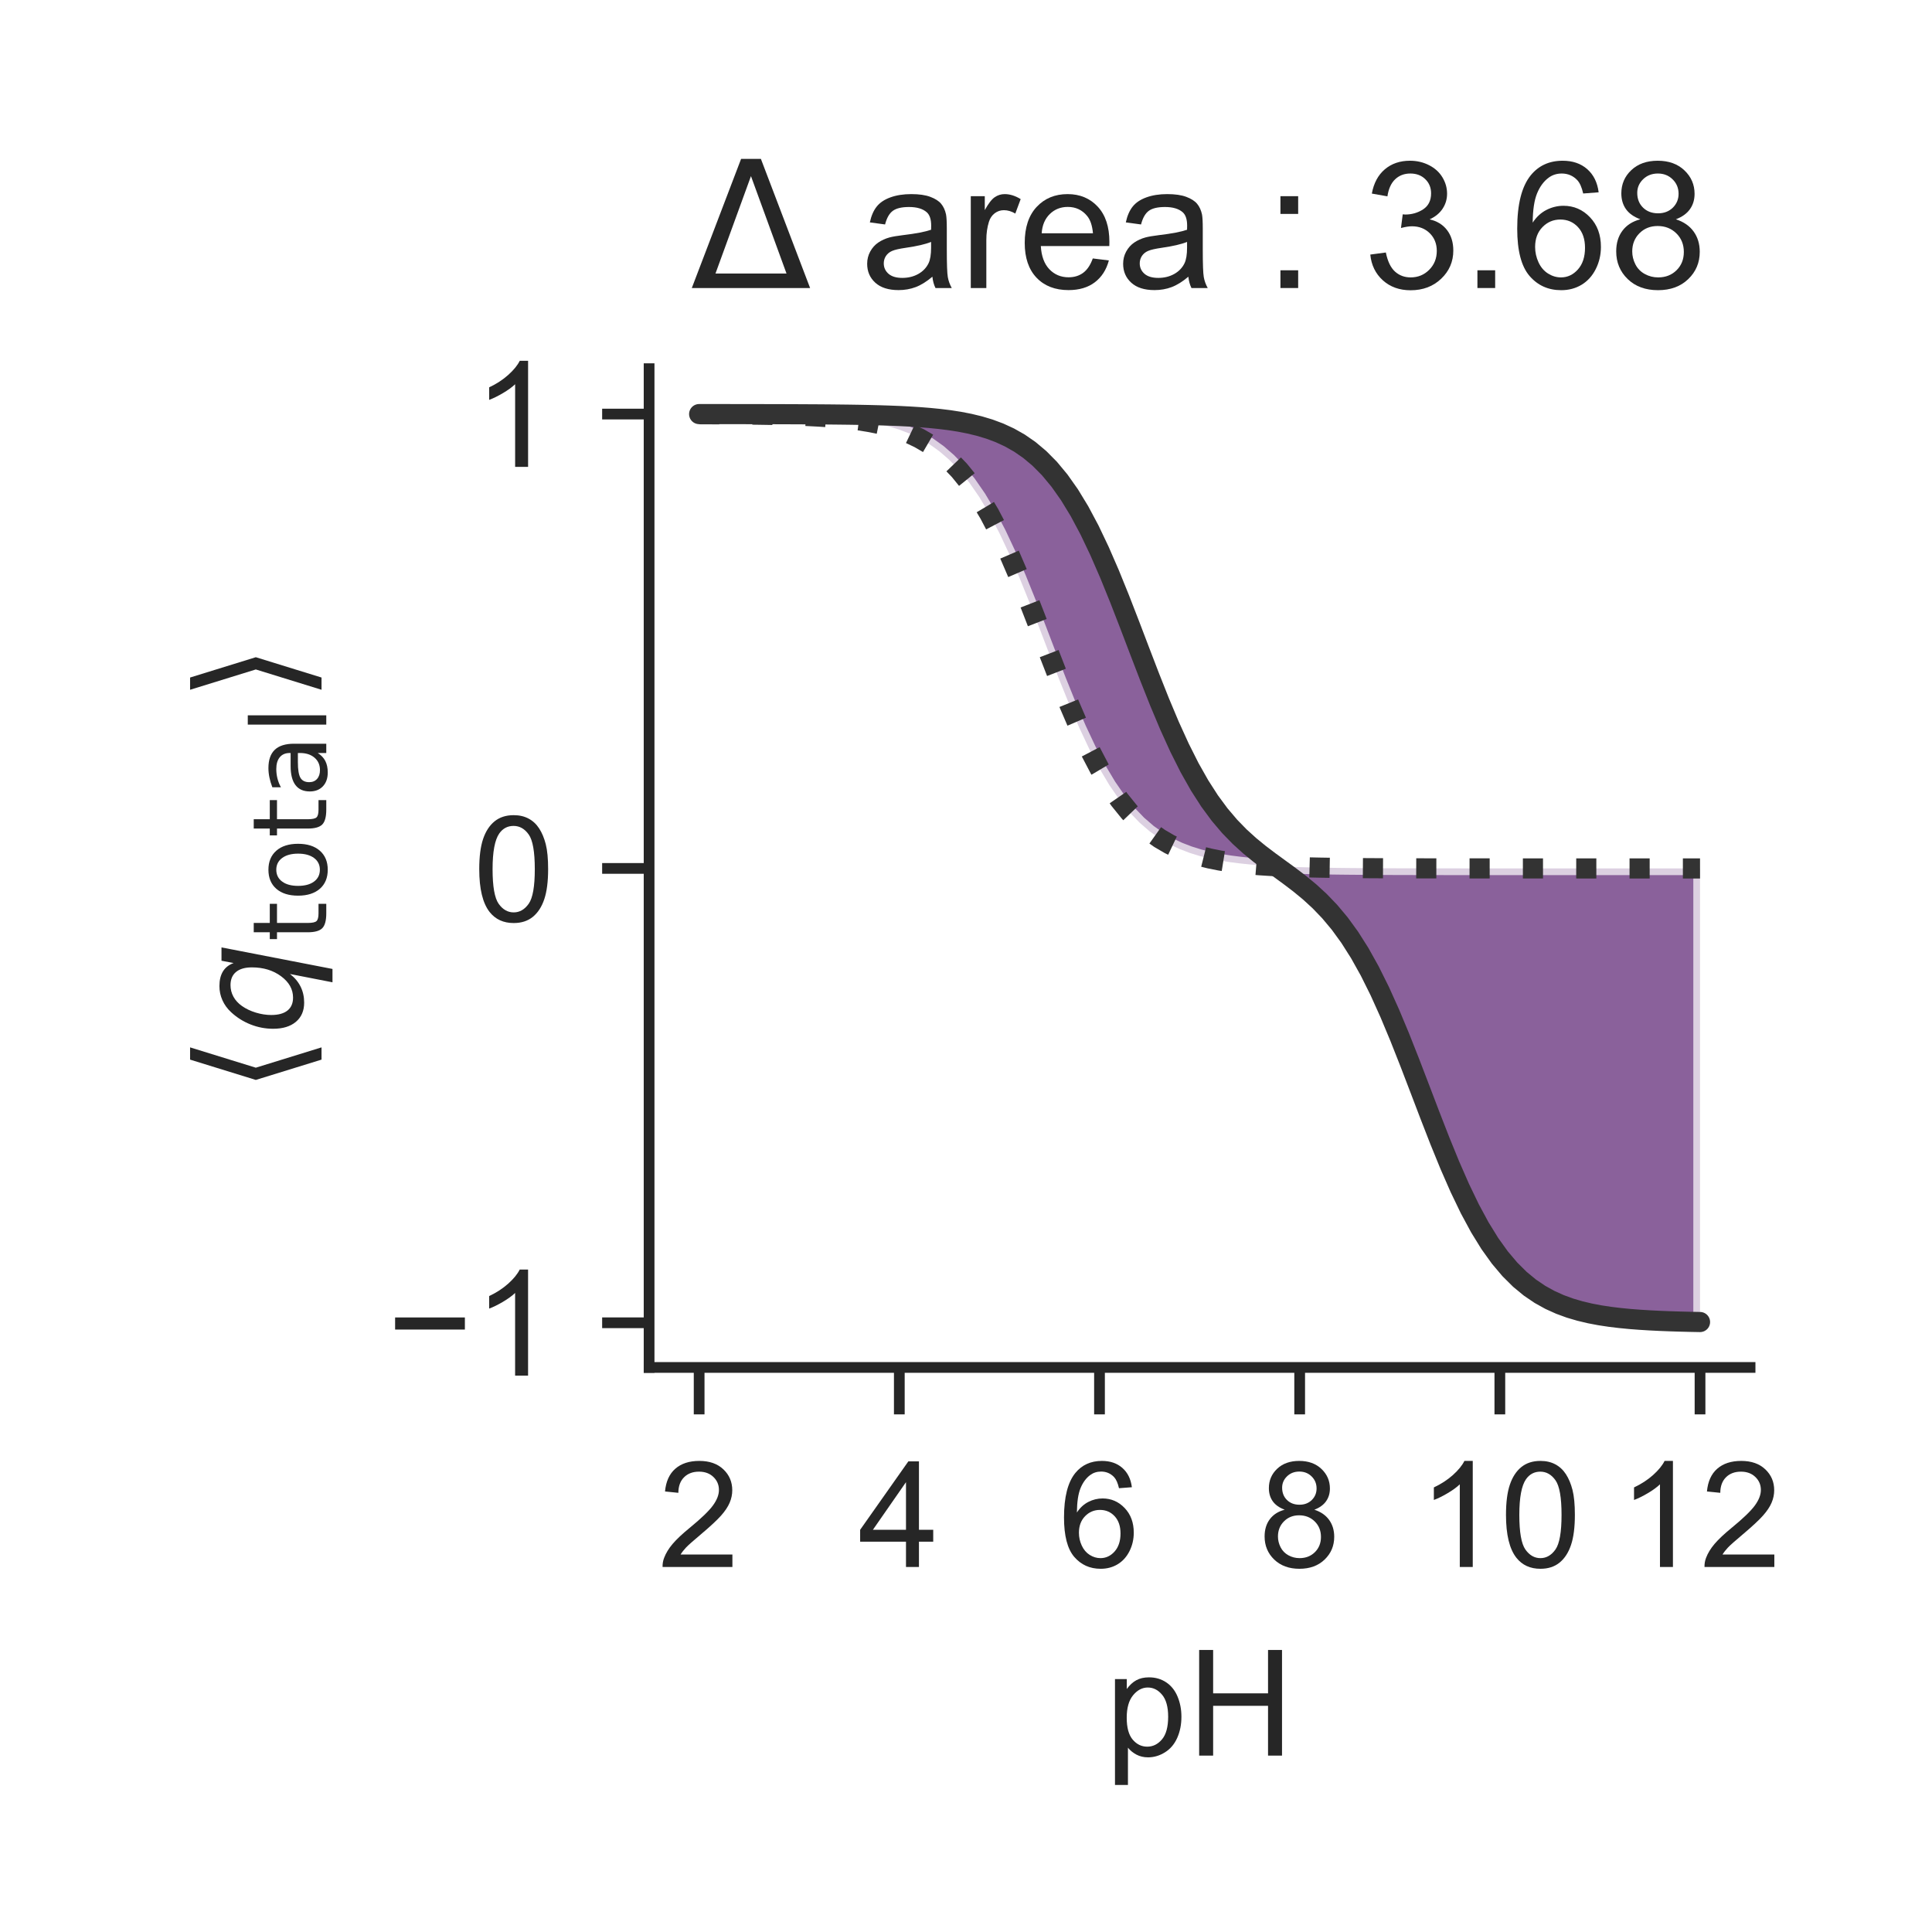 <?xml version="1.0" encoding="utf-8" standalone="no"?>
<!DOCTYPE svg PUBLIC "-//W3C//DTD SVG 1.1//EN"
  "http://www.w3.org/Graphics/SVG/1.1/DTD/svg11.dtd">
<!-- Created with matplotlib (http://matplotlib.org/) -->
<svg height="144pt" version="1.1" viewBox="0 0 144 144" width="144pt" xmlns="http://www.w3.org/2000/svg" xmlns:xlink="http://www.w3.org/1999/xlink">
 <defs>
  <style type="text/css">
*{stroke-linecap:butt;stroke-linejoin:round;}
  </style>
 </defs>
 <g id="figure_1">
  <g id="patch_1">
   <path d="M 0 144 
L 144 144 
L 144 0 
L 0 0 
z
" style="fill:#ffffff;"/>
  </g>
  <g id="axes_1">
   <g id="patch_2">
    <path d="M 48.38 101.92 
L 130.44 101.92 
L 130.44 27.48 
L 48.38 27.48 
z
" style="fill:#ffffff;"/>
   </g>
   <g id="matplotlib.axis_1">
    <g id="xtick_1">
     <g id="line2d_1">
      <defs>
       <path d="M 0 0 
L 0 3.5 
" id="m9739666f44" style="stroke:#262626;stroke-width:0.8;"/>
      </defs>
      <g>
       <use style="fill:#262626;stroke:#262626;stroke-width:0.8;" x="52.11" xlink:href="#m9739666f44" y="101.92"/>
      </g>
     </g>
     <g id="text_1">
      <!-- 2 -->
      <defs>
       <path d="M 50.344 8.453 
L 50.344 0 
L 3.031 0 
Q 2.938 3.172 4.047 6.109 
Q 5.859 10.938 9.828 15.625 
Q 13.812 20.312 21.344 26.469 
Q 33.016 36.031 37.109 41.625 
Q 41.219 47.219 41.219 52.203 
Q 41.219 57.422 37.469 61 
Q 33.734 64.594 27.734 64.594 
Q 21.391 64.594 17.578 60.781 
Q 13.766 56.984 13.719 50.25 
L 4.688 51.172 
Q 5.609 61.281 11.656 66.578 
Q 17.719 71.875 27.938 71.875 
Q 38.234 71.875 44.234 66.156 
Q 50.25 60.453 50.25 52 
Q 50.25 47.703 48.484 43.547 
Q 46.734 39.406 42.656 34.812 
Q 38.578 30.219 29.109 22.219 
Q 21.188 15.578 18.938 13.203 
Q 16.703 10.844 15.234 8.453 
z
" id="ArialMT-32"/>
      </defs>
      <g style="fill:#262626;" transform="translate(49.051 116.794)scale(0.11 -0.11)">
       <use xlink:href="#ArialMT-32"/>
      </g>
     </g>
    </g>
    <g id="xtick_2">
     <g id="line2d_2">
      <g>
       <use style="fill:#262626;stroke:#262626;stroke-width:0.8;" x="67.03" xlink:href="#m9739666f44" y="101.92"/>
      </g>
     </g>
     <g id="text_2">
      <!-- 4 -->
      <defs>
       <path d="M 32.328 0 
L 32.328 17.141 
L 1.266 17.141 
L 1.266 25.203 
L 33.938 71.578 
L 41.109 71.578 
L 41.109 25.203 
L 50.781 25.203 
L 50.781 17.141 
L 41.109 17.141 
L 41.109 0 
z
M 32.328 25.203 
L 32.328 57.469 
L 9.906 25.203 
z
" id="ArialMT-34"/>
      </defs>
      <g style="fill:#262626;" transform="translate(63.971 116.794)scale(0.11 -0.11)">
       <use xlink:href="#ArialMT-34"/>
      </g>
     </g>
    </g>
    <g id="xtick_3">
     <g id="line2d_3">
      <g>
       <use style="fill:#262626;stroke:#262626;stroke-width:0.8;" x="81.95" xlink:href="#m9739666f44" y="101.92"/>
      </g>
     </g>
     <g id="text_3">
      <!-- 6 -->
      <defs>
       <path d="M 49.75 54.047 
L 41.016 53.375 
Q 39.844 58.547 37.703 60.891 
Q 34.125 64.656 28.906 64.656 
Q 24.703 64.656 21.531 62.312 
Q 17.391 59.281 14.984 53.469 
Q 12.594 47.656 12.5 36.922 
Q 15.672 41.75 20.266 44.094 
Q 24.859 46.438 29.891 46.438 
Q 38.672 46.438 44.844 39.969 
Q 51.031 33.5 51.031 23.25 
Q 51.031 16.5 48.125 10.719 
Q 45.219 4.938 40.141 1.859 
Q 35.062 -1.219 28.609 -1.219 
Q 17.625 -1.219 10.688 6.859 
Q 3.766 14.938 3.766 33.5 
Q 3.766 54.25 11.422 63.672 
Q 18.109 71.875 29.438 71.875 
Q 37.891 71.875 43.281 67.141 
Q 48.688 62.406 49.75 54.047 
z
M 13.875 23.188 
Q 13.875 18.656 15.797 14.5 
Q 17.719 10.359 21.188 8.172 
Q 24.656 6 28.469 6 
Q 34.031 6 38.031 10.484 
Q 42.047 14.984 42.047 22.703 
Q 42.047 30.125 38.078 34.391 
Q 34.125 38.672 28.125 38.672 
Q 22.172 38.672 18.016 34.391 
Q 13.875 30.125 13.875 23.188 
z
" id="ArialMT-36"/>
      </defs>
      <g style="fill:#262626;" transform="translate(78.891 116.794)scale(0.11 -0.11)">
       <use xlink:href="#ArialMT-36"/>
      </g>
     </g>
    </g>
    <g id="xtick_4">
     <g id="line2d_4">
      <g>
       <use style="fill:#262626;stroke:#262626;stroke-width:0.8;" x="96.87" xlink:href="#m9739666f44" y="101.92"/>
      </g>
     </g>
     <g id="text_4">
      <!-- 8 -->
      <defs>
       <path d="M 17.672 38.812 
Q 12.203 40.828 9.562 44.531 
Q 6.938 48.25 6.938 53.422 
Q 6.938 61.234 12.547 66.547 
Q 18.172 71.875 27.484 71.875 
Q 36.859 71.875 42.578 66.422 
Q 48.297 60.984 48.297 53.172 
Q 48.297 48.188 45.672 44.5 
Q 43.062 40.828 37.75 38.812 
Q 44.344 36.672 47.781 31.875 
Q 51.219 27.094 51.219 20.453 
Q 51.219 11.281 44.719 5.031 
Q 38.234 -1.219 27.641 -1.219 
Q 17.047 -1.219 10.547 5.047 
Q 4.047 11.328 4.047 20.703 
Q 4.047 27.688 7.594 32.391 
Q 11.141 37.109 17.672 38.812 
z
M 15.922 53.719 
Q 15.922 48.641 19.188 45.406 
Q 22.469 42.188 27.688 42.188 
Q 32.766 42.188 36.016 45.375 
Q 39.266 48.578 39.266 53.219 
Q 39.266 58.062 35.906 61.359 
Q 32.562 64.656 27.594 64.656 
Q 22.562 64.656 19.234 61.422 
Q 15.922 58.203 15.922 53.719 
z
M 13.094 20.656 
Q 13.094 16.891 14.875 13.375 
Q 16.656 9.859 20.172 7.922 
Q 23.688 6 27.734 6 
Q 34.031 6 38.125 10.047 
Q 42.234 14.109 42.234 20.359 
Q 42.234 26.703 38.016 30.859 
Q 33.797 35.016 27.438 35.016 
Q 21.234 35.016 17.156 30.906 
Q 13.094 26.812 13.094 20.656 
z
" id="ArialMT-38"/>
      </defs>
      <g style="fill:#262626;" transform="translate(93.811 116.794)scale(0.11 -0.11)">
       <use xlink:href="#ArialMT-38"/>
      </g>
     </g>
    </g>
    <g id="xtick_5">
     <g id="line2d_5">
      <g>
       <use style="fill:#262626;stroke:#262626;stroke-width:0.8;" x="111.79" xlink:href="#m9739666f44" y="101.92"/>
      </g>
     </g>
     <g id="text_5">
      <!-- 10 -->
      <defs>
       <path d="M 37.25 0 
L 28.469 0 
L 28.469 56 
Q 25.297 52.984 20.141 49.953 
Q 14.984 46.922 10.891 45.406 
L 10.891 53.906 
Q 18.266 57.375 23.781 62.297 
Q 29.297 67.234 31.594 71.875 
L 37.25 71.875 
z
" id="ArialMT-31"/>
       <path d="M 4.156 35.297 
Q 4.156 48 6.766 55.734 
Q 9.375 63.484 14.516 67.672 
Q 19.672 71.875 27.484 71.875 
Q 33.25 71.875 37.594 69.547 
Q 41.938 67.234 44.766 62.859 
Q 47.609 58.5 49.219 52.219 
Q 50.828 45.953 50.828 35.297 
Q 50.828 22.703 48.234 14.969 
Q 45.656 7.234 40.5 3 
Q 35.359 -1.219 27.484 -1.219 
Q 17.141 -1.219 11.234 6.203 
Q 4.156 15.141 4.156 35.297 
z
M 13.188 35.297 
Q 13.188 17.672 17.312 11.828 
Q 21.438 6 27.484 6 
Q 33.547 6 37.672 11.859 
Q 41.797 17.719 41.797 35.297 
Q 41.797 52.984 37.672 58.781 
Q 33.547 64.594 27.391 64.594 
Q 21.344 64.594 17.719 59.469 
Q 13.188 52.938 13.188 35.297 
z
" id="ArialMT-30"/>
      </defs>
      <g style="fill:#262626;" transform="translate(105.673 116.794)scale(0.11 -0.11)">
       <use xlink:href="#ArialMT-31"/>
       <use x="55.615" xlink:href="#ArialMT-30"/>
      </g>
     </g>
    </g>
    <g id="xtick_6">
     <g id="line2d_6">
      <g>
       <use style="fill:#262626;stroke:#262626;stroke-width:0.8;" x="126.71" xlink:href="#m9739666f44" y="101.92"/>
      </g>
     </g>
     <g id="text_6">
      <!-- 12 -->
      <g style="fill:#262626;" transform="translate(120.593 116.794)scale(0.11 -0.11)">
       <use xlink:href="#ArialMT-31"/>
       <use x="55.615" xlink:href="#ArialMT-32"/>
      </g>
     </g>
    </g>
    <g id="text_7">
     <!-- pH -->
     <defs>
      <path d="M 6.594 -19.875 
L 6.594 51.859 
L 14.594 51.859 
L 14.594 45.125 
Q 17.438 49.078 21 51.047 
Q 24.562 53.031 29.641 53.031 
Q 36.281 53.031 41.359 49.609 
Q 46.438 46.188 49.016 39.953 
Q 51.609 33.734 51.609 26.312 
Q 51.609 18.359 48.75 11.984 
Q 45.906 5.609 40.453 2.219 
Q 35.016 -1.172 29 -1.172 
Q 24.609 -1.172 21.109 0.688 
Q 17.625 2.547 15.375 5.375 
L 15.375 -19.875 
z
M 14.547 25.641 
Q 14.547 15.625 18.594 10.844 
Q 22.656 6.062 28.422 6.062 
Q 34.281 6.062 38.453 11.016 
Q 42.625 15.969 42.625 26.375 
Q 42.625 36.281 38.547 41.203 
Q 34.469 46.141 28.812 46.141 
Q 23.188 46.141 18.859 40.891 
Q 14.547 35.641 14.547 25.641 
z
" id="ArialMT-70"/>
      <path d="M 8.016 0 
L 8.016 71.578 
L 17.484 71.578 
L 17.484 42.188 
L 54.688 42.188 
L 54.688 71.578 
L 64.156 71.578 
L 64.156 0 
L 54.688 0 
L 54.688 33.734 
L 17.484 33.734 
L 17.484 0 
z
" id="ArialMT-48"/>
     </defs>
     <g style="fill:#262626;" transform="translate(82.379 130.853)scale(0.11 -0.11)">
      <use xlink:href="#ArialMT-70"/>
      <use x="55.615" xlink:href="#ArialMT-48"/>
     </g>
    </g>
   </g>
   <g id="matplotlib.axis_2">
    <g id="ytick_1">
     <g id="line2d_7">
      <defs>
       <path d="M 0 0 
L -3.5 0 
" id="mdf2d0d0f73" style="stroke:#262626;stroke-width:0.8;"/>
      </defs>
      <g>
       <use style="fill:#262626;stroke:#262626;stroke-width:0.8;" x="48.38" xlink:href="#mdf2d0d0f73" y="98.593"/>
      </g>
     </g>
     <g id="text_8">
      <!-- −1 -->
      <defs>
       <path d="M 52.828 31.203 
L 5.562 31.203 
L 5.562 39.406 
L 52.828 39.406 
z
" id="ArialMT-2212"/>
      </defs>
      <g style="fill:#262626;" transform="translate(28.838 102.53)scale(0.11 -0.11)">
       <use xlink:href="#ArialMT-2212"/>
       <use x="58.398" xlink:href="#ArialMT-31"/>
      </g>
     </g>
    </g>
    <g id="ytick_2">
     <g id="line2d_8">
      <g>
       <use style="fill:#262626;stroke:#262626;stroke-width:0.8;" x="48.38" xlink:href="#mdf2d0d0f73" y="64.728"/>
      </g>
     </g>
     <g id="text_9">
      <!-- 0 -->
      <g style="fill:#262626;" transform="translate(35.263 68.664)scale(0.11 -0.11)">
       <use xlink:href="#ArialMT-30"/>
      </g>
     </g>
    </g>
    <g id="ytick_3">
     <g id="line2d_9">
      <g>
       <use style="fill:#262626;stroke:#262626;stroke-width:0.8;" x="48.38" xlink:href="#mdf2d0d0f73" y="30.862"/>
      </g>
     </g>
     <g id="text_10">
      <!-- 1 -->
      <g style="fill:#262626;" transform="translate(35.263 34.799)scale(0.11 -0.11)">
       <use xlink:href="#ArialMT-31"/>
      </g>
     </g>
    </g>
    <g id="text_11">
     <!-- $\langle q_\mathsf{total} \rangle$ -->
     <defs>
      <path d="M 8.938 31.344 
L 22.703 75.875 
L 31 75.875 
L 17.234 31.344 
L 31 -13.188 
L 22.703 -13.188 
z
" id="DejaVuSans-27e8"/>
      <path d="M 41.703 8.203 
Q 38.094 3.469 33.172 1.016 
Q 28.266 -1.422 22.312 -1.422 
Q 14.016 -1.422 9.297 4.172 
Q 4.594 9.766 4.594 19.578 
Q 4.594 27.484 7.5 34.859 
Q 10.406 42.234 15.828 48.094 
Q 19.344 51.906 23.906 53.953 
Q 28.469 56 33.5 56 
Q 39.547 56 43.453 53.609 
Q 47.359 51.219 49.125 46.391 
L 50.688 54.594 
L 59.719 54.594 
L 45.125 -20.609 
L 36.078 -20.609 
z
M 13.922 20.906 
Q 13.922 13.672 16.938 9.891 
Q 19.969 6.109 25.688 6.109 
Q 34.188 6.109 40.188 14.234 
Q 46.188 22.359 46.188 33.984 
Q 46.188 41.016 43.078 44.75 
Q 39.984 48.484 34.188 48.484 
Q 29.938 48.484 26.312 46.5 
Q 22.703 44.531 20.016 40.719 
Q 17.188 36.719 15.547 31.344 
Q 13.922 25.984 13.922 20.906 
z
" id="DejaVuSans-Oblique-71"/>
      <path d="M 18.312 70.219 
L 18.312 54.688 
L 36.812 54.688 
L 36.812 47.703 
L 18.312 47.703 
L 18.312 18.016 
Q 18.312 11.328 20.141 9.422 
Q 21.969 7.516 27.594 7.516 
L 36.812 7.516 
L 36.812 0 
L 27.594 0 
Q 17.188 0 13.234 3.875 
Q 9.281 7.766 9.281 18.016 
L 9.281 47.703 
L 2.688 47.703 
L 2.688 54.688 
L 9.281 54.688 
L 9.281 70.219 
z
" id="DejaVuSans-74"/>
      <path d="M 30.609 48.391 
Q 23.391 48.391 19.188 42.75 
Q 14.984 37.109 14.984 27.297 
Q 14.984 17.484 19.156 11.844 
Q 23.344 6.203 30.609 6.203 
Q 37.797 6.203 41.984 11.859 
Q 46.188 17.531 46.188 27.297 
Q 46.188 37.016 41.984 42.703 
Q 37.797 48.391 30.609 48.391 
z
M 30.609 56 
Q 42.328 56 49.016 48.375 
Q 55.719 40.766 55.719 27.297 
Q 55.719 13.875 49.016 6.219 
Q 42.328 -1.422 30.609 -1.422 
Q 18.844 -1.422 12.172 6.219 
Q 5.516 13.875 5.516 27.297 
Q 5.516 40.766 12.172 48.375 
Q 18.844 56 30.609 56 
z
" id="DejaVuSans-6f"/>
      <path d="M 34.281 27.484 
Q 23.391 27.484 19.188 25 
Q 14.984 22.516 14.984 16.5 
Q 14.984 11.719 18.141 8.906 
Q 21.297 6.109 26.703 6.109 
Q 34.188 6.109 38.703 11.406 
Q 43.219 16.703 43.219 25.484 
L 43.219 27.484 
z
M 52.203 31.203 
L 52.203 0 
L 43.219 0 
L 43.219 8.297 
Q 40.141 3.328 35.547 0.953 
Q 30.953 -1.422 24.312 -1.422 
Q 15.922 -1.422 10.953 3.297 
Q 6 8.016 6 15.922 
Q 6 25.141 12.172 29.828 
Q 18.359 34.516 30.609 34.516 
L 43.219 34.516 
L 43.219 35.406 
Q 43.219 41.609 39.141 45 
Q 35.062 48.391 27.688 48.391 
Q 23 48.391 18.547 47.266 
Q 14.109 46.141 10.016 43.891 
L 10.016 52.203 
Q 14.938 54.109 19.578 55.047 
Q 24.219 56 28.609 56 
Q 40.484 56 46.344 49.844 
Q 52.203 43.703 52.203 31.203 
z
" id="DejaVuSans-61"/>
      <path d="M 9.422 75.984 
L 18.406 75.984 
L 18.406 0 
L 9.422 0 
z
" id="DejaVuSans-6c"/>
      <path d="M 30.078 31.344 
L 16.312 -13.188 
L 8.016 -13.188 
L 21.781 31.344 
L 8.016 75.875 
L 16.312 75.875 
z
" id="DejaVuSans-27e9"/>
     </defs>
     <g style="fill:#262626;" transform="translate(22.528 81.475)rotate(-90)scale(0.11 -0.11)">
      <use transform="translate(0 0.125)" xlink:href="#DejaVuSans-27e8"/>
      <use transform="translate(39.014 0.125)" xlink:href="#DejaVuSans-Oblique-71"/>
      <use transform="translate(102.49 -16.281)scale(0.7)" xlink:href="#DejaVuSans-74"/>
      <use transform="translate(129.937 -16.281)scale(0.7)" xlink:href="#DejaVuSans-6f"/>
      <use transform="translate(172.764 -16.281)scale(0.7)" xlink:href="#DejaVuSans-74"/>
      <use transform="translate(200.21 -16.281)scale(0.7)" xlink:href="#DejaVuSans-61"/>
      <use transform="translate(243.105 -16.281)scale(0.7)" xlink:href="#DejaVuSans-6c"/>
      <use transform="translate(265.288 0.125)" xlink:href="#DejaVuSans-27e9"/>
     </g>
    </g>
   </g>
   <g id="PolyCollection_1">
    <defs>
     <path d="M 52.11 -113.126 
L 52.11 -113.126 
L 52.856 -113.123 
L 53.602 -113.119 
L 54.348 -113.114 
L 55.094 -113.108 
L 55.84 -113.1 
L 56.586 -113.09 
L 57.332 -113.078 
L 58.078 -113.062 
L 58.824 -113.043 
L 59.57 -113.018 
L 60.316 -112.987 
L 61.062 -112.948 
L 61.808 -112.9 
L 62.554 -112.839 
L 63.3 -112.762 
L 64.046 -112.666 
L 64.792 -112.546 
L 65.538 -112.396 
L 66.284 -112.209 
L 67.03 -111.977 
L 67.776 -111.69 
L 68.522 -111.335 
L 69.268 -110.899 
L 70.014 -110.366 
L 70.76 -109.721 
L 71.506 -108.946 
L 72.252 -108.025 
L 72.998 -106.943 
L 73.744 -105.692 
L 74.49 -104.269 
L 75.236 -102.681 
L 75.982 -100.948 
L 76.728 -99.1 
L 77.474 -97.179 
L 78.22 -95.231 
L 78.966 -93.31 
L 79.712 -91.462 
L 80.458 -89.729 
L 81.204 -88.141 
L 81.95 -86.718 
L 82.696 -85.467 
L 83.442 -84.385 
L 84.188 -83.464 
L 84.934 -82.689 
L 85.68 -82.044 
L 86.426 -81.511 
L 87.172 -81.075 
L 87.918 -80.72 
L 88.664 -80.433 
L 89.41 -80.201 
L 90.156 -80.014 
L 90.902 -79.864 
L 91.648 -79.744 
L 92.394 -79.648 
L 93.14 -79.571 
L 93.886 -79.51 
L 94.632 -79.462 
L 95.378 -79.423 
L 96.124 -79.392 
L 96.87 -79.368 
L 97.616 -79.348 
L 98.362 -79.332 
L 99.108 -79.32 
L 99.854 -79.31 
L 100.6 -79.302 
L 101.346 -79.296 
L 102.092 -79.291 
L 102.838 -79.287 
L 103.584 -79.284 
L 104.33 -79.282 
L 105.076 -79.28 
L 105.822 -79.278 
L 106.568 -79.277 
L 107.314 -79.276 
L 108.06 -79.275 
L 108.806 -79.275 
L 109.552 -79.274 
L 110.298 -79.274 
L 111.044 -79.274 
L 111.79 -79.273 
L 112.536 -79.273 
L 113.282 -79.273 
L 114.028 -79.273 
L 114.774 -79.273 
L 115.52 -79.273 
L 116.266 -79.273 
L 117.012 -79.273 
L 117.758 -79.272 
L 118.504 -79.272 
L 119.25 -79.272 
L 119.996 -79.272 
L 120.742 -79.272 
L 121.488 -79.272 
L 122.234 -79.272 
L 122.98 -79.272 
L 123.726 -79.272 
L 124.472 -79.272 
L 125.218 -79.272 
L 125.964 -79.272 
L 126.71 -79.272 
L 126.71 -79.272 
L 126.71 -45.464 
L 125.964 -45.478 
L 125.218 -45.497 
L 124.472 -45.52 
L 123.726 -45.549 
L 122.98 -45.586 
L 122.234 -45.632 
L 121.488 -45.689 
L 120.742 -45.762 
L 119.996 -45.852 
L 119.25 -45.965 
L 118.504 -46.107 
L 117.758 -46.284 
L 117.012 -46.503 
L 116.266 -46.776 
L 115.52 -47.113 
L 114.774 -47.527 
L 114.028 -48.033 
L 113.282 -48.648 
L 112.536 -49.389 
L 111.79 -50.272 
L 111.044 -51.313 
L 110.298 -52.522 
L 109.552 -53.904 
L 108.806 -55.454 
L 108.06 -57.156 
L 107.314 -58.984 
L 106.568 -60.899 
L 105.822 -62.855 
L 105.076 -64.801 
L 104.33 -66.689 
L 103.584 -68.475 
L 102.838 -70.129 
L 102.092 -71.628 
L 101.346 -72.964 
L 100.6 -74.14 
L 99.854 -75.166 
L 99.108 -76.057 
L 98.362 -76.834 
L 97.616 -77.519 
L 96.87 -78.134 
L 96.124 -78.702 
L 95.378 -79.247 
L 94.632 -79.79 
L 93.886 -80.355 
L 93.14 -80.965 
L 92.394 -81.642 
L 91.648 -82.409 
L 90.902 -83.288 
L 90.156 -84.3 
L 89.41 -85.461 
L 88.664 -86.782 
L 87.918 -88.266 
L 87.172 -89.905 
L 86.426 -91.68 
L 85.68 -93.56 
L 84.934 -95.502 
L 84.188 -97.459 
L 83.442 -99.381 
L 82.696 -101.219 
L 81.95 -102.934 
L 81.204 -104.5 
L 80.458 -105.898 
L 79.712 -107.123 
L 78.966 -108.18 
L 78.22 -109.078 
L 77.474 -109.831 
L 76.728 -110.458 
L 75.982 -110.974 
L 75.236 -111.396 
L 74.49 -111.74 
L 73.744 -112.018 
L 72.998 -112.242 
L 72.252 -112.422 
L 71.506 -112.567 
L 70.76 -112.683 
L 70.014 -112.775 
L 69.268 -112.849 
L 68.522 -112.908 
L 67.776 -112.955 
L 67.03 -112.993 
L 66.284 -113.022 
L 65.538 -113.046 
L 64.792 -113.065 
L 64.046 -113.08 
L 63.3 -113.092 
L 62.554 -113.101 
L 61.808 -113.109 
L 61.062 -113.115 
L 60.316 -113.119 
L 59.57 -113.123 
L 58.824 -113.126 
L 58.078 -113.129 
L 57.332 -113.13 
L 56.586 -113.132 
L 55.84 -113.133 
L 55.094 -113.134 
L 54.348 -113.135 
L 53.602 -113.135 
L 52.856 -113.136 
L 52.11 -113.136 
z
" id="md6f86aca7e" style="stroke:#ffffff;stroke-opacity:0.7;"/>
    </defs>
    <g clip-path="url(#p9b12f2fed2)">
     <use style="fill:#591e71;fill-opacity:0.7;stroke:#ffffff;stroke-opacity:0.7;" x="0" xlink:href="#md6f86aca7e" y="144"/>
    </g>
   </g>
   <g id="line2d_10">
    <path clip-path="url(#p9b12f2fed2)" d="M 52.11 30.874 
L 52.856 30.877 
L 53.602 30.881 
L 54.348 30.886 
L 55.094 30.892 
L 55.84 30.9 
L 56.586 30.91 
L 57.332 30.922 
L 58.078 30.938 
L 58.824 30.957 
L 59.57 30.982 
L 60.316 31.013 
L 61.062 31.052 
L 61.808 31.1 
L 62.554 31.161 
L 63.3 31.238 
L 64.046 31.334 
L 64.792 31.454 
L 65.538 31.604 
L 66.284 31.791 
L 67.03 32.023 
L 67.776 32.31 
L 68.522 32.665 
L 69.268 33.101 
L 70.014 33.634 
L 70.76 34.279 
L 71.506 35.054 
L 72.252 35.975 
L 72.998 37.057 
L 73.744 38.308 
L 74.49 39.731 
L 75.236 41.319 
L 75.982 43.052 
L 76.728 44.9 
L 77.474 46.821 
L 78.22 48.769 
L 78.966 50.69 
L 79.712 52.538 
L 80.458 54.271 
L 81.204 55.859 
L 81.95 57.282 
L 82.696 58.533 
L 83.442 59.615 
L 84.188 60.536 
L 84.934 61.311 
L 85.68 61.956 
L 86.426 62.489 
L 87.172 62.925 
L 87.918 63.28 
L 88.664 63.567 
L 89.41 63.799 
L 90.156 63.986 
L 90.902 64.136 
L 91.648 64.256 
L 92.394 64.352 
L 93.14 64.429 
L 93.886 64.49 
L 94.632 64.538 
L 95.378 64.577 
L 96.124 64.608 
L 96.87 64.632 
L 97.616 64.652 
L 98.362 64.668 
L 99.108 64.68 
L 99.854 64.69 
L 100.6 64.698 
L 101.346 64.704 
L 102.092 64.709 
L 102.838 64.713 
L 103.584 64.716 
L 104.33 64.718 
L 105.076 64.72 
L 105.822 64.722 
L 106.568 64.723 
L 107.314 64.724 
L 108.06 64.725 
L 108.806 64.725 
L 109.552 64.726 
L 110.298 64.726 
L 111.044 64.726 
L 111.79 64.727 
L 112.536 64.727 
L 113.282 64.727 
L 114.028 64.727 
L 114.774 64.727 
L 115.52 64.727 
L 116.266 64.727 
L 117.012 64.727 
L 117.758 64.728 
L 118.504 64.728 
L 119.25 64.728 
L 119.996 64.728 
L 120.742 64.728 
L 121.488 64.728 
L 122.234 64.728 
L 122.98 64.728 
L 123.726 64.728 
L 124.472 64.728 
L 125.218 64.728 
L 125.964 64.728 
L 126.71 64.728 
" style="fill:none;stroke:#333333;stroke-dasharray:1.5,2.475;stroke-dashoffset:0;stroke-width:1.5;"/>
   </g>
   <g id="line2d_11">
    <path clip-path="url(#p9b12f2fed2)" d="M 52.11 30.864 
L 52.856 30.864 
L 53.602 30.865 
L 54.348 30.865 
L 55.094 30.866 
L 55.84 30.867 
L 56.586 30.868 
L 57.332 30.87 
L 58.078 30.871 
L 58.824 30.874 
L 59.57 30.877 
L 60.316 30.881 
L 61.062 30.885 
L 61.808 30.891 
L 62.554 30.899 
L 63.3 30.908 
L 64.046 30.92 
L 64.792 30.935 
L 65.538 30.954 
L 66.284 30.978 
L 67.03 31.007 
L 67.776 31.045 
L 68.522 31.092 
L 69.268 31.151 
L 70.014 31.225 
L 70.76 31.317 
L 71.506 31.433 
L 72.252 31.578 
L 72.998 31.758 
L 73.744 31.982 
L 74.49 32.26 
L 75.236 32.604 
L 75.982 33.026 
L 76.728 33.542 
L 77.474 34.169 
L 78.22 34.922 
L 78.966 35.82 
L 79.712 36.877 
L 80.458 38.102 
L 81.204 39.5 
L 81.95 41.066 
L 82.696 42.781 
L 83.442 44.619 
L 84.188 46.541 
L 84.934 48.498 
L 85.68 50.44 
L 86.426 52.32 
L 87.172 54.095 
L 87.918 55.734 
L 88.664 57.218 
L 89.41 58.539 
L 90.156 59.7 
L 90.902 60.712 
L 91.648 61.591 
L 92.394 62.358 
L 93.14 63.035 
L 93.886 63.645 
L 94.632 64.21 
L 95.378 64.753 
L 96.124 65.298 
L 96.87 65.866 
L 97.616 66.481 
L 98.362 67.166 
L 99.108 67.943 
L 99.854 68.834 
L 100.6 69.86 
L 101.346 71.036 
L 102.092 72.372 
L 102.838 73.871 
L 103.584 75.525 
L 104.33 77.311 
L 105.076 79.199 
L 105.822 81.145 
L 106.568 83.101 
L 107.314 85.016 
L 108.06 86.844 
L 108.806 88.546 
L 109.552 90.096 
L 110.298 91.478 
L 111.044 92.687 
L 111.79 93.728 
L 112.536 94.611 
L 113.282 95.352 
L 114.028 95.967 
L 114.774 96.473 
L 115.52 96.887 
L 116.266 97.224 
L 117.012 97.497 
L 117.758 97.716 
L 118.504 97.893 
L 119.25 98.035 
L 119.996 98.148 
L 120.742 98.238 
L 121.488 98.311 
L 122.234 98.368 
L 122.98 98.414 
L 123.726 98.451 
L 124.472 98.48 
L 125.218 98.503 
L 125.964 98.522 
L 126.71 98.536 
" style="fill:none;stroke:#333333;stroke-linecap:round;stroke-width:1.5;"/>
   </g>
   <g id="patch_3">
    <path d="M 48.38 101.92 
L 48.38 27.48 
" style="fill:none;stroke:#262626;stroke-linecap:square;stroke-linejoin:miter;stroke-width:0.8;"/>
   </g>
   <g id="patch_4">
    <path d="M 48.38 101.92 
L 130.44 101.92 
" style="fill:none;stroke:#262626;stroke-linecap:square;stroke-linejoin:miter;stroke-width:0.8;"/>
   </g>
   <g id="text_12">
    <!-- $\Delta$ area : 3.68 -->
    <defs>
     <path d="M 34.188 63.188 
L 14.156 8.203 
L 54.25 8.203 
z
M 0.781 0 
L 28.609 72.906 
L 39.797 72.906 
L 67.578 0 
z
" id="DejaVuSans-394"/>
     <path id="ArialMT-20"/>
     <path d="M 40.438 6.391 
Q 35.547 2.25 31.031 0.531 
Q 26.516 -1.172 21.344 -1.172 
Q 12.797 -1.172 8.203 3 
Q 3.609 7.172 3.609 13.672 
Q 3.609 17.484 5.344 20.625 
Q 7.078 23.781 9.891 25.688 
Q 12.703 27.594 16.219 28.562 
Q 18.797 29.25 24.031 29.891 
Q 34.672 31.156 39.703 32.906 
Q 39.75 34.719 39.75 35.203 
Q 39.75 40.578 37.25 42.781 
Q 33.891 45.75 27.25 45.75 
Q 21.047 45.75 18.094 43.578 
Q 15.141 41.406 13.719 35.891 
L 5.125 37.062 
Q 6.297 42.578 8.984 45.969 
Q 11.672 49.359 16.75 51.188 
Q 21.828 53.031 28.516 53.031 
Q 35.156 53.031 39.297 51.469 
Q 43.453 49.906 45.406 47.531 
Q 47.359 45.172 48.141 41.547 
Q 48.578 39.312 48.578 33.453 
L 48.578 21.734 
Q 48.578 9.469 49.141 6.219 
Q 49.703 2.984 51.375 0 
L 42.188 0 
Q 40.828 2.734 40.438 6.391 
z
M 39.703 26.031 
Q 34.906 24.078 25.344 22.703 
Q 19.922 21.922 17.672 20.938 
Q 15.438 19.969 14.203 18.094 
Q 12.984 16.219 12.984 13.922 
Q 12.984 10.406 15.641 8.062 
Q 18.312 5.719 23.438 5.719 
Q 28.516 5.719 32.469 7.938 
Q 36.422 10.156 38.281 14.016 
Q 39.703 17 39.703 22.797 
z
" id="ArialMT-61"/>
     <path d="M 6.5 0 
L 6.5 51.859 
L 14.406 51.859 
L 14.406 44 
Q 17.438 49.516 20 51.266 
Q 22.562 53.031 25.641 53.031 
Q 30.078 53.031 34.672 50.203 
L 31.641 42.047 
Q 28.422 43.953 25.203 43.953 
Q 22.312 43.953 20.016 42.219 
Q 17.719 40.484 16.75 37.406 
Q 15.281 32.719 15.281 27.156 
L 15.281 0 
z
" id="ArialMT-72"/>
     <path d="M 42.094 16.703 
L 51.172 15.578 
Q 49.031 7.625 43.219 3.219 
Q 37.406 -1.172 28.375 -1.172 
Q 17 -1.172 10.328 5.828 
Q 3.656 12.844 3.656 25.484 
Q 3.656 38.578 10.391 45.797 
Q 17.141 53.031 27.875 53.031 
Q 38.281 53.031 44.875 45.953 
Q 51.469 38.875 51.469 26.031 
Q 51.469 25.25 51.422 23.688 
L 12.75 23.688 
Q 13.234 15.141 17.578 10.594 
Q 21.922 6.062 28.422 6.062 
Q 33.25 6.062 36.672 8.594 
Q 40.094 11.141 42.094 16.703 
z
M 13.234 30.906 
L 42.188 30.906 
Q 41.609 37.453 38.875 40.719 
Q 34.672 45.797 27.984 45.797 
Q 21.922 45.797 17.797 41.75 
Q 13.672 37.703 13.234 30.906 
z
" id="ArialMT-65"/>
     <path d="M 9.031 41.844 
L 9.031 51.859 
L 19.047 51.859 
L 19.047 41.844 
z
M 9.031 0 
L 9.031 10.016 
L 19.047 10.016 
L 19.047 0 
z
" id="ArialMT-3a"/>
     <path d="M 4.203 18.891 
L 12.984 20.062 
Q 14.5 12.594 18.141 9.297 
Q 21.781 6 27 6 
Q 33.203 6 37.469 10.297 
Q 41.75 14.594 41.75 20.953 
Q 41.75 27 37.797 30.922 
Q 33.844 34.859 27.734 34.859 
Q 25.25 34.859 21.531 33.891 
L 22.516 41.609 
Q 23.391 41.5 23.922 41.5 
Q 29.547 41.5 34.031 44.422 
Q 38.531 47.359 38.531 53.469 
Q 38.531 58.297 35.25 61.469 
Q 31.984 64.656 26.812 64.656 
Q 21.688 64.656 18.266 61.422 
Q 14.844 58.203 13.875 51.766 
L 5.078 53.328 
Q 6.688 62.156 12.391 67.016 
Q 18.109 71.875 26.609 71.875 
Q 32.469 71.875 37.391 69.359 
Q 42.328 66.844 44.938 62.5 
Q 47.562 58.156 47.562 53.266 
Q 47.562 48.641 45.062 44.828 
Q 42.578 41.016 37.703 38.766 
Q 44.047 37.312 47.562 32.688 
Q 51.078 28.078 51.078 21.141 
Q 51.078 11.766 44.234 5.25 
Q 37.406 -1.266 26.953 -1.266 
Q 17.531 -1.266 11.297 4.344 
Q 5.078 9.969 4.203 18.891 
z
" id="ArialMT-33"/>
     <path d="M 9.078 0 
L 9.078 10.016 
L 19.094 10.016 
L 19.094 0 
z
" id="ArialMT-2e"/>
    </defs>
    <g style="fill:#262626;" transform="translate(51.46 21.48)scale(0.132 -0.132)">
     <use transform="translate(0 0.094)" xlink:href="#DejaVuSans-394"/>
     <use transform="translate(68.408 0.094)" xlink:href="#ArialMT-20"/>
     <use transform="translate(96.191 0.094)" xlink:href="#ArialMT-61"/>
     <use transform="translate(151.807 0.094)" xlink:href="#ArialMT-72"/>
     <use transform="translate(185.107 0.094)" xlink:href="#ArialMT-65"/>
     <use transform="translate(240.723 0.094)" xlink:href="#ArialMT-61"/>
     <use transform="translate(296.338 0.094)" xlink:href="#ArialMT-20"/>
     <use transform="translate(324.121 0.094)" xlink:href="#ArialMT-3a"/>
     <use transform="translate(351.904 0.094)" xlink:href="#ArialMT-20"/>
     <use transform="translate(379.688 0.094)" xlink:href="#ArialMT-33"/>
     <use transform="translate(435.303 0.094)" xlink:href="#ArialMT-2e"/>
     <use transform="translate(463.086 0.094)" xlink:href="#ArialMT-36"/>
     <use transform="translate(518.701 0.094)" xlink:href="#ArialMT-38"/>
    </g>
   </g>
  </g>
 </g>
 <defs>
  <clipPath id="p9b12f2fed2">
   <rect height="74.44" width="82.06" x="48.38" y="27.48"/>
  </clipPath>
 </defs>
</svg>
